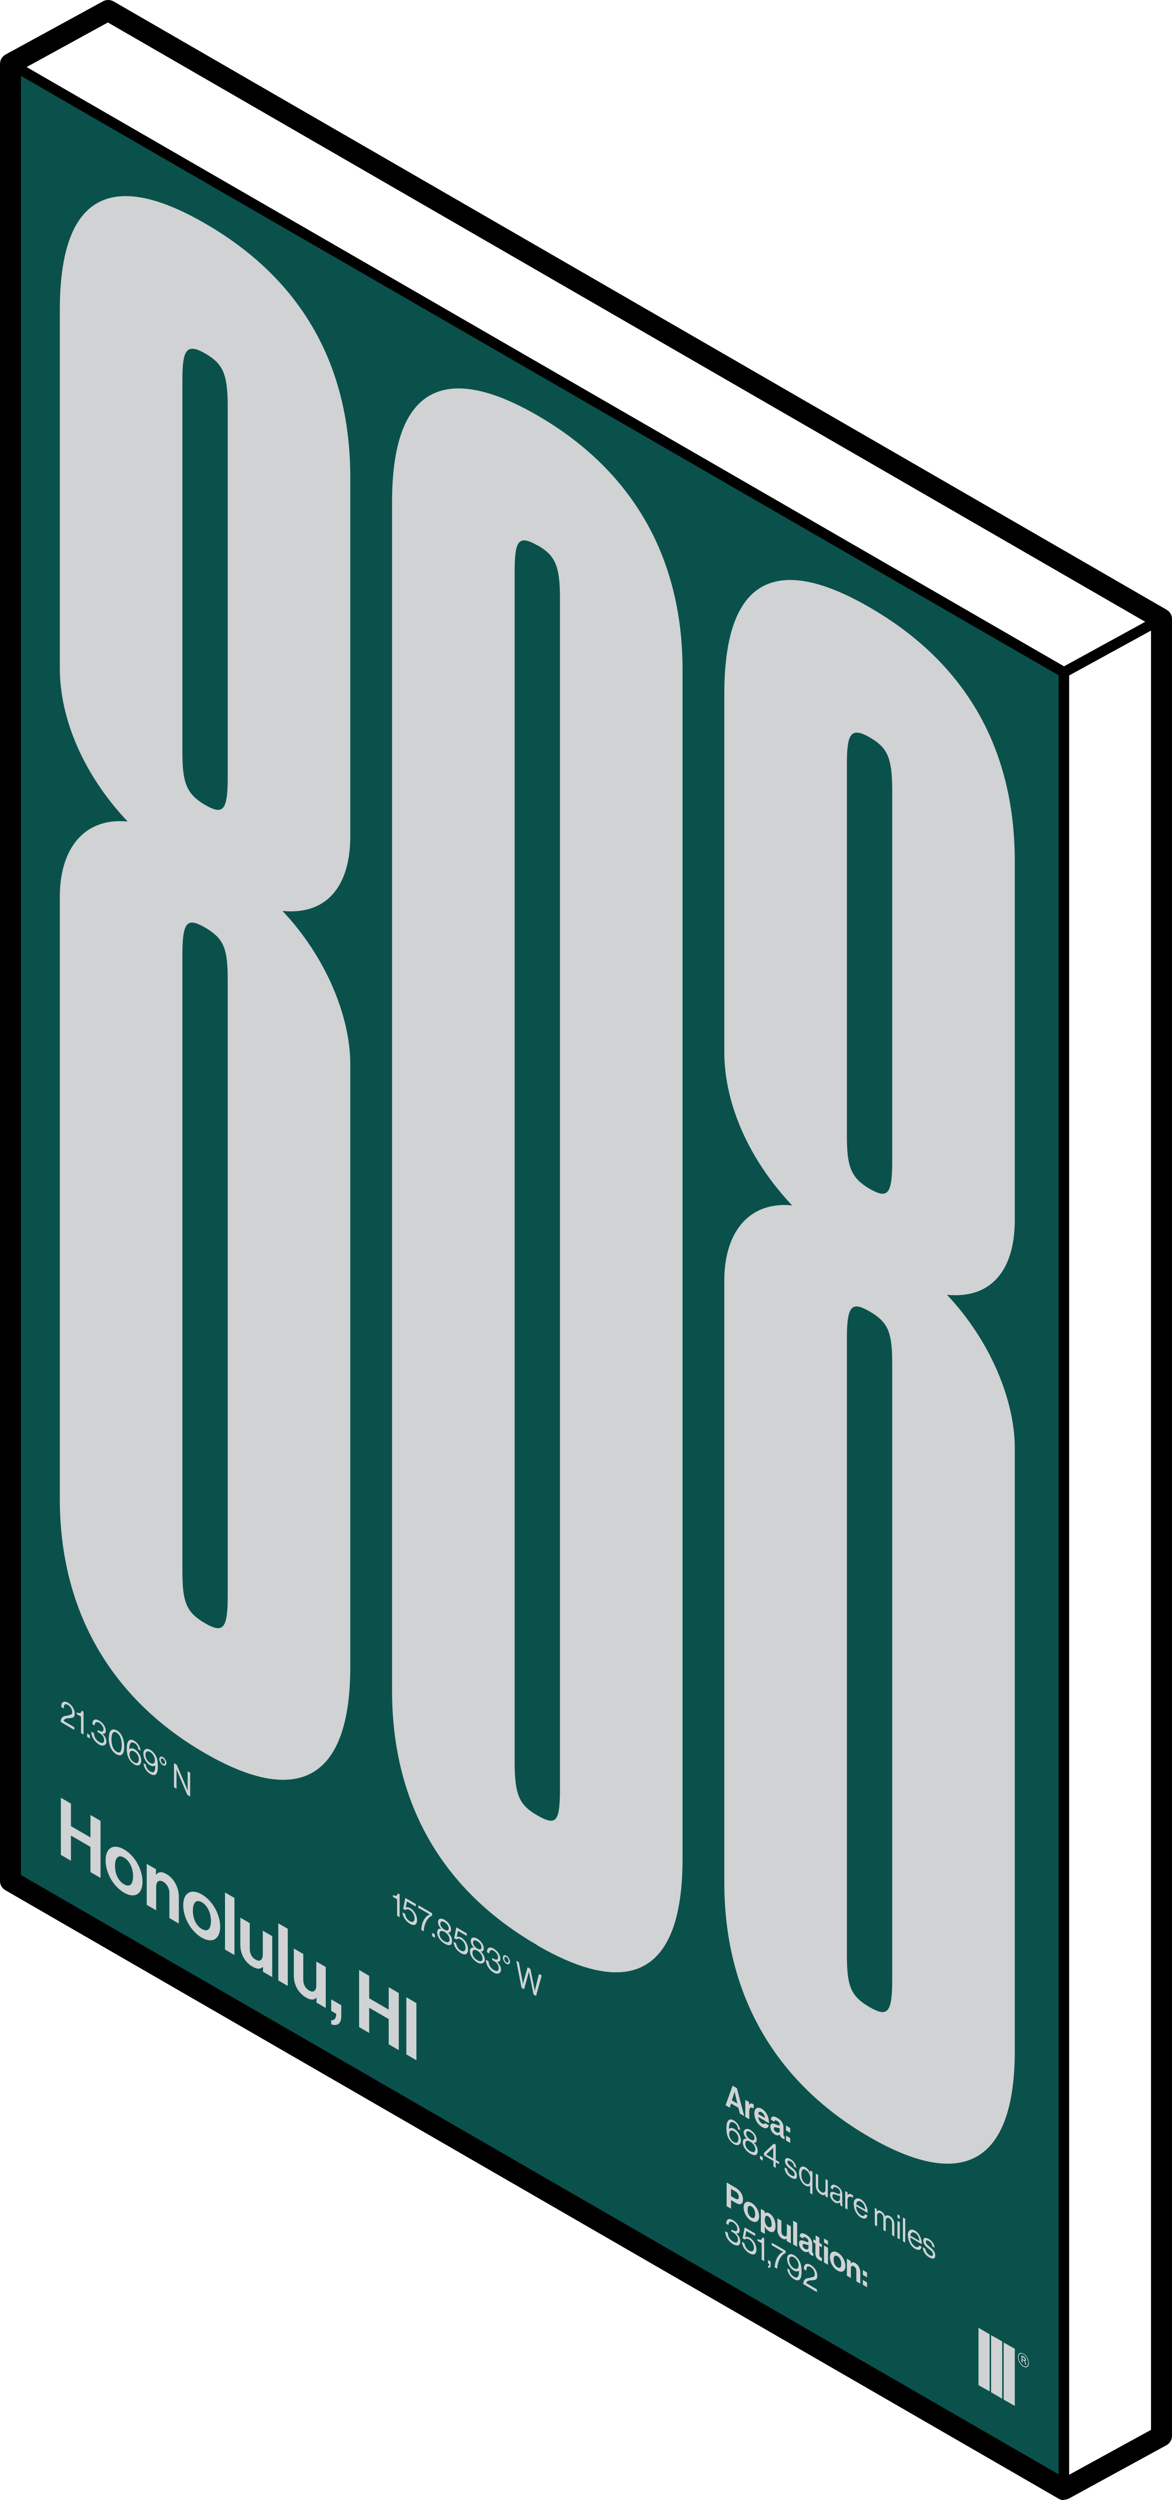 <?xml version="1.0" encoding="UTF-8"?>
<svg id="Layer_2" data-name="Layer 2" xmlns="http://www.w3.org/2000/svg" viewBox="0 0 55.84 119.06">
  <defs>
    <style>
      .cls-1, .cls-2, .cls-3 {
        stroke-width: 0px;
      }

      .cls-2 {
        fill: #0a514c;
      }

      .cls-3 {
        fill: #d0d2d3;
      }
    </style>
  </defs>
  <g id="Layer_1-2" data-name="Layer 1">
    <g>
      <g>
        <polygon class="cls-2" points="50.69 118.58 .5 89.6 .5 3.07 50.69 32.04 50.69 118.58"/>
        <g>
          <path class="cls-3" d="M9.77,10.64c4.38,2.53,6.92,6.5,6.92,12.11v17.06c0,2.43-1.15,3.77-3.23,3.57,2.08,2.2,3.23,5.04,3.23,7.3v28.69c0,5.44-2.54,6.65-6.92,4.12-4.38-2.53-6.92-6.67-6.92-12.11v-28.69c0-2.26,1.15-3.77,3.23-3.57-2.08-2.2-3.23-4.87-3.23-7.3V14.76c0-5.6,2.54-6.65,6.92-4.12ZM9.77,16.83c-.92-.53-1.08-.12-1.08,1.3v17.65c0,1.42.15,2.01,1.08,2.55.85.49,1.08.29,1.08-1.3v-17.65c0-1.59-.23-2.06-1.08-2.55ZM9.77,77.3c.85.49,1.08.29,1.08-1.3v-29.28c0-1.51-.15-2.01-1.08-2.55-.85-.49-1.08-.29-1.08,1.3v29.28c0,1.51.15,2.01,1.08,2.55Z"/>
          <path class="cls-3" d="M25.6,92.63c-4.38-2.53-6.92-6.59-6.92-12.11V23.9c0-5.52,2.54-6.65,6.92-4.12s6.92,6.59,6.92,12.11v56.63c0,5.52-2.54,6.65-6.92,4.12ZM25.6,25.97c-.92-.53-1.08-.2-1.08,1.3v56.63c0,1.59.23,2.06,1.08,2.55.92.53,1.08.29,1.08-1.3V28.51c0-1.59-.23-2.06-1.08-2.55Z"/>
          <path class="cls-3" d="M41.43,28.92c4.38,2.53,6.92,6.5,6.92,12.11v17.06c0,2.43-1.15,3.77-3.23,3.57,2.08,2.2,3.23,5.04,3.23,7.3v28.69c0,5.44-2.54,6.65-6.92,4.12-4.38-2.53-6.92-6.67-6.92-12.11v-28.69c0-2.26,1.15-3.77,3.23-3.57-2.08-2.2-3.23-4.87-3.23-7.3v-17.06c0-5.6,2.54-6.65,6.92-4.12ZM41.43,35.11c-.92-.53-1.08-.12-1.08,1.3v17.65c0,1.42.15,2.01,1.08,2.55.85.49,1.08.29,1.08-1.3v-17.65c0-1.59-.23-2.06-1.08-2.55ZM41.43,95.58c.85.49,1.08.29,1.08-1.3v-29.28c0-1.51-.15-2.01-1.08-2.55-.85-.49-1.08-.29-1.08,1.3v29.28c0,1.51.15,2.01,1.08,2.55Z"/>
        </g>
        <g>
          <path class="cls-3" d="M2.9,85.61l.48.28v1.07l.93.54v-1.07s.48.28.48.28v2.72s-.48-.28-.48-.28v-1.2l-.93-.54v1.2s-.48-.28-.48-.28v-2.72Z"/>
          <path class="cls-3" d="M5.03,88.59c0-.58.36-.82.88-.52s.88.96.88,1.54c0,.58-.36.82-.88.52s-.88-.96-.88-1.54ZM6.34,89.35c0-.38-.16-.73-.43-.89s-.43.01-.43.39c0,.38.15.72.43.88s.43,0,.43-.39Z"/>
          <path class="cls-3" d="M7.44,89.27h0c.12-.14.27-.16.5-.02.35.2.58.64.58,1.07v1.28s-.45-.26-.45-.26v-1.2c0-.21-.11-.42-.29-.53-.2-.11-.34-.02-.34.25v1.11s-.45-.26-.45-.26v-1.95s.44.25.44.25v.27Z"/>
          <path class="cls-3" d="M8.73,90.73c0-.58.36-.82.88-.52s.88.96.88,1.54c0,.58-.36.82-.88.52s-.88-.96-.88-1.54ZM10.05,91.48c0-.38-.16-.73-.43-.89s-.43.01-.43.39.15.72.43.88.43,0,.43-.39Z"/>
          <path class="cls-3" d="M10.72,90.12l.45.26v2.72s-.45-.26-.45-.26v-2.72Z"/>
          <path class="cls-3" d="M12.53,93.89v-.23h0c-.12.11-.25.13-.49,0-.38-.22-.59-.62-.59-1.04v-1.3s.45.26.45.26v1.22c0,.23.09.41.28.52.21.12.34.01.34-.25v-1.13s.45.26.45.26v1.95s-.43-.25-.43-.25Z"/>
          <path class="cls-3" d="M13.26,91.59l.45.26v2.72s-.45-.26-.45-.26v-2.72Z"/>
          <path class="cls-3" d="M15.08,95.36v-.23h0c-.12.11-.25.13-.49,0-.38-.22-.59-.62-.59-1.04v-1.3s.45.26.45.26v1.22c0,.23.09.41.28.52.21.12.34.01.34-.25v-1.13s.45.26.45.26v1.95s-.43-.25-.43-.25Z"/>
          <path class="cls-3" d="M15.78,96.21c.13,0,.24-.07.24-.31l-.24-.14v-.55s.48.28.48.28v.52c0,.39-.22.48-.48.39v-.19Z"/>
          <path class="cls-3" d="M17.11,93.81l.48.28v1.07s.93.54.93.54v-1.07s.48.28.48.28v2.72s-.48-.28-.48-.28v-1.2l-.93-.54v1.2s-.48-.28-.48-.28v-2.72Z"/>
          <path class="cls-3" d="M19.36,95.11l.48.28v2.72s-.48-.28-.48-.28v-2.72Z"/>
        </g>
        <g>
          <path class="cls-3" d="M3.24,81.68c.12-.01.2-.02.2-.15s-.08-.27-.2-.34c-.07-.04-.12-.04-.15-.02-.04.02-.05.08-.05.19l-.12-.07c0-.14.03-.21.09-.24.06-.03.15-.02.24.04.19.11.31.32.31.51,0,.21-.12.21-.27.22-.1,0-.23.02-.26.13l.51.3v.13l-.65-.38c.01-.28.19-.29.35-.3Z"/>
          <path class="cls-3" d="M3.87,81.75l-.21-.12v-.09c.12.06.21.07.23-.08l.09.05v1.09s-.12-.07-.12-.07v-.79Z"/>
          <path class="cls-3" d="M4.15,82.55l.13.08v.16l-.13-.08v-.16Z"/>
          <path class="cls-3" d="M4.37,82.47l.11.07c0,.18.1.33.26.42.13.08.22.05.22-.1,0-.14-.09-.26-.25-.35l-.06-.03v-.1s.06.03.06.03c.15.08.22.06.22-.06s-.09-.24-.2-.31c-.14-.08-.22-.02-.22.13l-.11-.07c0-.21.13-.28.33-.16.17.1.31.29.31.48,0,.12-.06.16-.16.14h0c.13.12.19.25.19.39s-.15.24-.34.13c-.21-.12-.37-.35-.38-.6Z"/>
          <path class="cls-3" d="M5.19,82.76c0-.35.14-.48.37-.36s.36.42.36.78c0,.35-.13.49-.37.36s-.37-.43-.37-.78ZM5.8,83.11c0-.28-.08-.5-.24-.6s-.25.03-.25.31c0,.28.08.5.25.6s.24-.03.24-.31Z"/>
          <path class="cls-3" d="M6.17,83.8c-.1-.16-.13-.33-.13-.55,0-.34.13-.49.36-.35.19.11.28.31.3.47l-.11-.07c0-.11-.07-.23-.18-.29-.18-.11-.25.03-.25.29h0c.06-.06.15-.06.26,0,.17.1.31.34.31.54,0,.2-.14.29-.32.19-.1-.06-.18-.14-.24-.23ZM6.62,83.79c0-.15-.09-.31-.22-.38-.13-.08-.23-.03-.23.13s.1.32.23.39c.12.07.21.02.21-.14Z"/>
          <path class="cls-3" d="M6.83,83.96l.12.07c0,.12.08.25.21.33.07.04.12.05.16.02.06-.04.08-.15.08-.31h0c-.06.05-.15.05-.26-.01-.17-.1-.31-.35-.31-.55,0-.2.14-.29.33-.18.09.05.16.13.22.21.11.16.14.33.14.58,0,.22-.04.36-.13.4-.06.02-.13.01-.22-.04-.19-.11-.32-.31-.33-.51ZM7.38,83.82c0-.15-.1-.32-.23-.39s-.22-.02-.22.13.1.32.22.39c.14.08.23.03.23-.13Z"/>
          <path class="cls-3" d="M7.59,83.77c0-.11.08-.15.17-.1s.17.19.17.29-.08.15-.17.1-.17-.19-.17-.29ZM7.86,83.93c0-.07-.04-.14-.1-.18s-.1,0-.1.06.04.14.1.18.1,0,.1-.07Z"/>
          <path class="cls-3" d="M8.29,83.96l.13.08.45,1.05c.03.08.07.19.07.19h0s0-.93,0-.93l.12.07v1.13s-.13-.07-.13-.07l-.45-1.05c-.03-.07-.07-.18-.07-.18h0s0,.93,0,.93l-.12-.07v-1.13Z"/>
        </g>
        <g>
          <path class="cls-3" d="M18.93,90.45l-.21-.12v-.09c.12.06.21.07.23-.08l.09.05v1.09s-.12-.07-.12-.07v-.79Z"/>
          <path class="cls-3" d="M19.19,91.07l.11.07c.02.14.1.28.23.35s.22.02.22-.14-.1-.32-.22-.39c-.1-.06-.17-.05-.21,0l-.11-.06.1-.52.5.29v.12l-.42-.24-.06.29h0c.05-.03.13-.02.22.03.17.1.32.32.32.56s-.14.3-.34.18-.34-.33-.35-.54Z"/>
          <path class="cls-3" d="M20.47,91.16h0s-.54-.31-.54-.31v-.12l.66.38v.11c-.19.08-.38.33-.4.75l-.12-.07c.02-.37.19-.66.4-.73Z"/>
          <path class="cls-3" d="M20.59,92.04l.13.08v.16s-.13-.08-.13-.08v-.16Z"/>
          <path class="cls-3" d="M20.83,92.02c0-.16.09-.19.19-.17h0c-.09-.09-.15-.21-.15-.32,0-.17.14-.21.31-.11s.31.29.31.46c0,.11-.06.16-.14.15h0c.11.1.19.25.19.4,0,.25-.18.23-.35.13s-.36-.3-.36-.54ZM21.42,92.37c0-.14-.09-.28-.24-.37s-.24-.05-.24.09.09.28.24.36.24.05.24-.09ZM21.38,91.83c0-.11-.08-.22-.2-.29s-.2-.05-.2.06.08.22.2.29.2.05.2-.06Z"/>
          <path class="cls-3" d="M21.62,92.47l.11.07c.02.14.1.28.23.35s.22.02.22-.14-.1-.32-.22-.39c-.1-.06-.17-.05-.21,0l-.11-.06.1-.52.5.29v.12l-.42-.24-.06.29h0c.05-.03.13-.02.22.03.17.1.32.32.32.56s-.14.3-.34.18-.34-.33-.35-.54Z"/>
          <path class="cls-3" d="M22.39,92.92c0-.16.09-.19.19-.17h0c-.09-.09-.15-.21-.15-.32,0-.17.14-.21.31-.11s.31.29.31.46c0,.11-.06.16-.14.15h0c.11.1.19.25.19.4s-.18.23-.35.13-.36-.3-.36-.54ZM22.99,93.27c0-.14-.09-.28-.24-.37s-.24-.05-.24.09.09.28.24.36.24.05.24-.09ZM22.94,92.73c0-.11-.08-.22-.2-.29s-.2-.05-.2.06c0,.11.08.22.2.29s.2.05.2-.06Z"/>
          <path class="cls-3" d="M23.17,93.33l.11.07c0,.18.1.33.26.42.13.08.22.05.22-.1s-.09-.26-.25-.35l-.06-.03v-.1l.06.03c.15.08.22.06.22-.06s-.09-.24-.2-.31c-.14-.08-.22-.02-.22.13l-.11-.07c0-.21.13-.28.33-.16.17.1.31.29.31.48,0,.12-.06.16-.16.14h0c.13.12.19.25.19.39s-.15.24-.34.13c-.21-.12-.37-.35-.38-.6Z"/>
          <path class="cls-3" d="M23.96,93.23c0-.11.08-.15.17-.1s.17.19.17.29-.08.15-.17.1-.17-.19-.17-.29ZM24.23,93.38c0-.07-.04-.14-.1-.18s-.1,0-.1.07.04.14.1.18.1,0,.1-.07Z"/>
          <path class="cls-3" d="M24.59,93.37l.13.07.16.83c.02.09.04.21.04.21h0s.02-.11.04-.17l.18-.63.13.08.17.83c.02.09.04.22.04.22h0s.02-.11.04-.17l.16-.64.13.07-.27.98-.12-.07-.18-.9c-.02-.08-.04-.19-.04-.19h0s-.02.09-.04.15l-.19.69-.12-.07-.25-1.28Z"/>
        </g>
        <g>
          <path class="cls-3" d="M34.62,103.93l.43.25c.11.07.2.15.26.25.06.1.09.2.09.31,0,.21-.12.29-.33.17l-.24-.14v.41l-.21-.12v-1.13ZM34.83,104.58l.21.12c.1.06.16.03.16-.08s-.06-.2-.16-.26l-.21-.12v.34Z"/>
          <path class="cls-3" d="M35.43,105.12c0-.24.15-.34.37-.22s.37.4.37.64c0,.24-.15.34-.37.22s-.37-.4-.37-.64ZM35.98,105.44c0-.16-.06-.3-.18-.37s-.18,0-.18.16.06.3.18.37.18,0,.18-.16Z"/>
          <path class="cls-3" d="M36.25,105.19l.18.1v.1h0s.11-.06.21,0c.19.11.31.35.31.61,0,.26-.12.36-.31.25-.1-.06-.16-.14-.2-.23h0s0,.36,0,.36l-.19-.11v-1.08ZM36.76,105.9c0-.15-.05-.29-.16-.36s-.16.02-.16.17.06.28.17.34c.09.05.16,0,.16-.15Z"/>
          <path class="cls-3" d="M37.48,106.71v-.1h0s-.1.06-.2,0c-.16-.09-.24-.26-.24-.43v-.54s.19.11.19.11v.51c0,.1.04.17.12.22.09.05.14,0,.14-.1v-.47s.19.11.19.11v.81s-.18-.1-.18-.1Z"/>
          <path class="cls-3" d="M37.79,105.75l.19.11v1.13s-.19-.11-.19-.11v-1.13Z"/>
          <path class="cls-3" d="M38.52,107.22s-.09.06-.21,0c-.14-.08-.24-.23-.24-.39,0-.18.13-.17.28-.1.12.05.17.07.17,0,0-.06-.04-.12-.12-.17-.09-.05-.13-.04-.13.04l-.17-.1c0-.14.09-.21.3-.09s.3.28.3.47v.33c0,.05,0,.08.05.09h0v.13s-.04,0-.08-.03c-.09-.05-.13-.11-.15-.2ZM38.52,107.03v-.12s-.08-.01-.13-.03c-.1-.03-.15-.03-.15.04,0,.07.04.13.11.17.11.06.17.02.17-.06Z"/>
          <path class="cls-3" d="M38.76,106.64l.1.06v-.25l.18.11v.25l.12.07v.14l-.12-.07v.43c0,.06.03.1.07.12.02.01.05.03.05.03v.16s-.04-.02-.12-.06c-.09-.05-.19-.15-.19-.31v-.48l-.1-.06v-.14Z"/>
          <path class="cls-3" d="M39.26,106.6l.19.11v.19s-.19-.11-.19-.11v-.19ZM39.26,106.93l.19.11v.81s-.19-.11-.19-.11v-.81Z"/>
          <path class="cls-3" d="M39.54,107.49c0-.24.15-.34.37-.22s.37.4.37.64-.15.34-.37.22-.37-.4-.37-.64ZM40.08,107.81c0-.16-.06-.3-.18-.37s-.18,0-.18.16.06.3.18.37.18,0,.18-.16Z"/>
          <path class="cls-3" d="M40.54,107.78h0c.05-.06.11-.07.21-.01.15.08.24.27.24.45v.53l-.19-.11v-.5c0-.09-.04-.17-.12-.22-.08-.05-.14,0-.14.1v.46s-.19-.11-.19-.11v-.81s.18.11.18.11v.11Z"/>
          <path class="cls-3" d="M41.11,108.1l.2.12v.23s-.2-.12-.2-.12v-.23ZM41.11,108.57l.2.12v.23l-.2-.12v-.23Z"/>
          <path class="cls-3" d="M34.57,106.26l.11.07c0,.18.1.33.26.42.13.08.22.05.22-.1,0-.14-.09-.26-.25-.35l-.06-.03v-.1s.06.03.06.03c.15.08.22.06.22-.06s-.09-.24-.2-.31c-.14-.08-.22-.02-.22.13l-.11-.07c0-.21.13-.28.33-.16.17.1.31.29.31.48,0,.12-.06.16-.16.14h0c.13.12.19.25.19.39,0,.21-.15.24-.34.13-.21-.12-.37-.35-.38-.6Z"/>
          <path class="cls-3" d="M35.36,106.76l.11.07c.02.14.1.28.23.35s.22.02.22-.14-.1-.32-.22-.39c-.1-.06-.17-.05-.21,0l-.11-.06.1-.52.5.29v.12l-.42-.24-.06.29h0c.05-.03.12-.02.22.03.17.1.32.32.32.56s-.14.3-.34.18-.34-.33-.35-.54Z"/>
          <path class="cls-3" d="M36.3,106.83l-.21-.12v-.09c.12.06.21.07.23-.08l.09.05v1.09s-.12-.07-.12-.07v-.79Z"/>
          <path class="cls-3" d="M36.59,107.92s.06,0,.06-.1l-.06-.04v-.16s.13.08.13.08v.16c0,.12-.05.15-.13.12v-.07Z"/>
          <path class="cls-3" d="M37.31,107.23h0s-.54-.31-.54-.31v-.12l.66.38v.11c-.19.08-.38.33-.4.75l-.12-.07c.02-.37.19-.66.4-.73Z"/>
          <path class="cls-3" d="M37.5,108.02l.12.07c0,.12.08.25.21.33.07.04.12.05.16.02.06-.04.08-.15.08-.31h0c-.06.05-.15.05-.26-.01-.17-.1-.31-.35-.31-.55,0-.2.14-.29.33-.18.09.05.16.13.22.21.11.16.14.33.14.58,0,.22-.04.36-.13.4-.06.02-.13.01-.22-.04-.19-.11-.32-.31-.33-.51ZM38.05,107.88c0-.15-.1-.32-.23-.39s-.22-.02-.22.13.1.32.22.39c.14.08.23.03.23-.13Z"/>
          <path class="cls-3" d="M38.62,108.45c.12-.01.2-.02.2-.15s-.08-.27-.2-.34c-.07-.04-.12-.04-.15-.02-.04.02-.05.08-.05.19l-.12-.07c0-.14.03-.21.09-.24.06-.03.15-.02.24.04.19.11.31.32.31.51,0,.21-.12.21-.27.22-.1,0-.23.02-.26.13l.51.3v.13l-.65-.38c.01-.28.19-.29.35-.3Z"/>
        </g>
        <g>
          <g>
            <polygon class="cls-3" points="47.15 111.16 46.62 110.85 46.62 113.58 47.15 113.88 47.15 111.16"/>
            <polygon class="cls-3" points="47.75 111.5 47.22 111.2 47.22 113.92 47.75 114.23 47.75 111.5"/>
            <polygon class="cls-3" points="48.35 111.85 47.82 111.55 47.82 114.27 48.35 114.57 48.35 111.85"/>
          </g>
          <path class="cls-3" d="M48.5,112.24c0-.18.11-.24.26-.16s.26.28.26.46-.12.24-.26.16-.26-.28-.26-.46ZM48.99,112.52c0-.16-.1-.33-.23-.41s-.23-.01-.23.14.1.33.23.41.23.02.23-.14ZM48.65,112.15l.14.08c.05.03.09.09.09.15,0,.04-.02.06-.05.05h0s.04.06.05.1c0,.05,0,.08.01.09h0s-.05-.03-.05-.03c0,0,0-.04-.01-.08,0-.04-.02-.07-.05-.09l-.06-.04v.13s-.05-.03-.05-.03v-.34ZM48.71,112.34l.07.04s.05,0,.05-.02c0-.03-.01-.06-.05-.08l-.07-.04v.1Z"/>
        </g>
        <path class="cls-3" d="M34.9,99.32l.21.12.35,1.33-.21-.12-.07-.28-.35-.2-.06.2-.2-.12.34-.94ZM34.87,100.02l.26.15-.09-.38c-.02-.07-.04-.2-.04-.2h0s-.02.1-.04.15l-.09.28Z"/>
        <path class="cls-3" d="M35.7,100.23h0c.04-.07.09-.08.17-.04.02.01.03.02.04.03v.19h0c-.12-.09-.21-.06-.21.11v.4s-.19-.11-.19-.11v-.81s.18.1.18.1v.13Z"/>
        <path class="cls-3" d="M35.94,100.65c0-.24.14-.35.35-.23.23.13.35.4.35.69l-.51-.3c.01.13.07.25.18.31.07.04.12.03.14-.02l.18.11c-.03.13-.14.19-.32.08-.23-.13-.37-.4-.37-.64ZM36.13,100.67l.31.18c0-.11-.06-.21-.15-.26-.1-.06-.15-.02-.16.08Z"/>
        <path class="cls-3" d="M37.15,101.66s-.09.06-.21,0c-.14-.08-.24-.23-.24-.39,0-.18.13-.17.28-.1.12.05.17.07.17,0s-.04-.12-.12-.17c-.09-.05-.13-.04-.13.04l-.17-.1c0-.14.09-.21.3-.09s.3.28.3.47v.33c0,.05,0,.08.05.09h0v.13s-.04,0-.08-.03c-.09-.05-.13-.11-.15-.2ZM37.15,101.47v-.12s-.08-.01-.13-.03c-.1-.03-.15-.03-.15.04s.04.13.11.17c.11.06.17.02.17-.06Z"/>
        <path class="cls-3" d="M37.45,101.22l.2.12v.23s-.2-.12-.2-.12v-.23ZM37.45,101.7l.2.12v.23s-.2-.12-.2-.12v-.23Z"/>
        <path class="cls-3" d="M34.74,101.88c-.1-.16-.13-.33-.13-.55,0-.34.13-.49.36-.35.19.11.28.31.3.47l-.11-.07c0-.11-.07-.23-.18-.29-.18-.11-.25.03-.25.29h0c.06-.06.15-.06.26,0,.17.1.31.34.31.54,0,.2-.14.29-.32.19-.1-.06-.18-.14-.23-.23ZM35.19,101.87c0-.15-.09-.31-.22-.38-.13-.08-.23-.03-.23.13,0,.15.1.32.23.39.12.07.21.02.21-.14Z"/>
        <path class="cls-3" d="M35.39,102.02c0-.16.09-.19.19-.17h0c-.09-.09-.15-.21-.15-.32s.14-.21.31-.11.31.29.31.46-.06.16-.14.15h0c.11.1.19.25.19.4,0,.25-.18.23-.35.13s-.36-.3-.36-.54ZM35.99,102.36c0-.14-.09-.28-.24-.37s-.24-.05-.24.09.09.28.24.36.24.05.24-.09ZM35.95,101.82c0-.11-.08-.22-.2-.29s-.2-.05-.2.06c0,.11.08.22.2.29s.2.05.2-.06Z"/>
        <path class="cls-3" d="M36.21,102.65l.13.08v.16l-.13-.08v-.16Z"/>
        <path class="cls-3" d="M36.84,102.9l-.44-.26v-.12l.47-.44.09.05v.73l.16.09v.11l-.16-.09v.27l-.11-.07v-.27ZM36.51,102.6l.33.19v-.51h0s-.33.31-.33.31h0Z"/>
        <path class="cls-3" d="M37.39,103.22l.11.07c.02.15.1.24.2.3.12.07.16.04.16-.04,0-.09-.05-.15-.19-.25-.14-.11-.27-.22-.27-.4,0-.14.09-.17.26-.08.18.1.26.25.28.42l-.11-.07c-.01-.11-.06-.19-.17-.25s-.14-.03-.14.03c0,.09.07.15.19.25.14.12.26.22.26.41s-.12.18-.28.09c-.2-.11-.3-.28-.31-.47Z"/>
        <path class="cls-3" d="M38.6,104.08h0c-.05.05-.12.05-.22,0-.19-.11-.31-.35-.31-.61s.13-.36.31-.26c.1.06.17.15.22.26h0s0-.11,0-.11l.11.06v1.08s-.11-.06-.11-.06v-.36ZM38.61,103.78c0-.19-.07-.36-.23-.45-.13-.08-.2.02-.2.21s.06.36.2.44c.16.09.22,0,.22-.19Z"/>
        <path class="cls-3" d="M39.32,104.6v-.11h0c-.05.05-.11.07-.21,0-.15-.08-.24-.24-.24-.41v-.57s.11.06.11.06v.56c0,.11.06.2.16.26.11.07.19,0,.19-.12v-.5s.11.06.11.06v.82l-.11-.06Z"/>
        <path class="cls-3" d="M40.02,104.89h0s-.11.06-.23,0c-.13-.08-.24-.22-.24-.37,0-.19.13-.16.31-.08.11.05.17.06.17-.03s-.05-.18-.16-.23c-.12-.07-.17-.04-.18.08l-.11-.06c0-.15.1-.22.29-.11.15.09.26.21.26.41v.46c0,.06.01.11.03.13h0s-.11-.06-.11-.06c-.01-.02-.02-.05-.02-.13ZM40.02,104.7v-.13s-.1-.02-.16-.04c-.12-.05-.2-.07-.2.04,0,.11.08.18.15.22.15.09.21,0,.21-.1Z"/>
        <path class="cls-3" d="M40.38,104.53h0c.04-.05.12-.08.21-.02.02.01.03.02.05.04v.12s0,0,0,0c-.02-.02-.03-.02-.05-.04-.11-.06-.21-.02-.21.13v.46l-.11-.06v-.82s.11.06.11.06v.14Z"/>
        <path class="cls-3" d="M40.67,104.97c0-.24.13-.35.34-.24.21.12.33.38.33.65l-.55-.32c0,.17.09.34.23.43.1.06.17.04.2-.05l.11.06c-.03.16-.14.19-.31.1-.22-.13-.34-.39-.34-.63ZM40.79,104.97l.43.25c0-.17-.08-.31-.21-.38s-.2,0-.22.14Z"/>
        <path class="cls-3" d="M41.66,105.13l.11.06v.12h0c.04-.05.12-.07.21-.01s.16.14.19.25h0c.05-.07.13-.07.22-.02.13.07.22.22.22.39v.58s-.11-.06-.11-.06v-.57c0-.1-.06-.2-.13-.24-.09-.05-.17,0-.17.12v.51s-.11-.06-.11-.06v-.57c0-.1-.05-.19-.12-.23-.09-.05-.18-.01-.18.11v.51l-.11-.06v-.82Z"/>
        <path class="cls-3" d="M42.76,105.45l.11.06v.16s-.11-.06-.11-.06v-.16ZM42.76,105.76l.11.06v.82s-.11-.06-.11-.06v-.82Z"/>
        <path class="cls-3" d="M43.02,105.6l.11.06v1.13s-.11-.06-.11-.06v-1.13Z"/>
        <path class="cls-3" d="M43.25,106.46c0-.24.13-.35.34-.24.21.12.33.38.33.65l-.55-.32c0,.17.09.34.23.43.1.06.17.04.2-.05l.11.06c-.03.16-.14.19-.31.1-.22-.13-.34-.39-.34-.63ZM43.37,106.46l.43.25c0-.17-.08-.31-.21-.38s-.2,0-.22.14Z"/>
        <path class="cls-3" d="M43.98,107.02l.11.07c.02.15.1.24.2.3.12.07.16.04.16-.04s-.05-.15-.19-.25c-.14-.11-.27-.22-.27-.4,0-.14.09-.17.26-.08.18.1.26.25.28.42l-.11-.07c-.01-.11-.06-.19-.17-.25s-.14-.03-.14.03c0,.09.07.15.19.25.14.12.26.22.26.41,0,.17-.12.18-.28.09-.2-.11-.3-.28-.31-.47Z"/>
      </g>
      <g>
        <path class="cls-1" d="M50.69,119.06c-.09,0-.17-.02-.25-.07L.25,90.01c-.15-.09-.25-.25-.25-.43V3.04c0-.18.1-.35.26-.44L4.91.06c.15-.08.34-.08.49,0l50.19,28.98c.15.09.25.25.25.43v86.53c0,.18-.1.35-.26.44l-4.65,2.54c-.08.04-.16.06-.24.06ZM1,89.29l49.7,28.69,4.14-2.27V29.77L5.14,1.07,1,3.34v85.95Z"/>
        <rect class="cls-1" x="50.37" y="30.5" width="5.29" height=".5" transform="translate(-8.25 29.25) rotate(-28.72)"/>
        <rect class="cls-1" x="25.35" y="-11.45" width=".5" height="57.96" transform="translate(-2.39 30.93) rotate(-60)"/>
        <rect class="cls-1" x="50.44" y="32.02" width=".5" height="86.53"/>
      </g>
    </g>
  </g>
</svg>